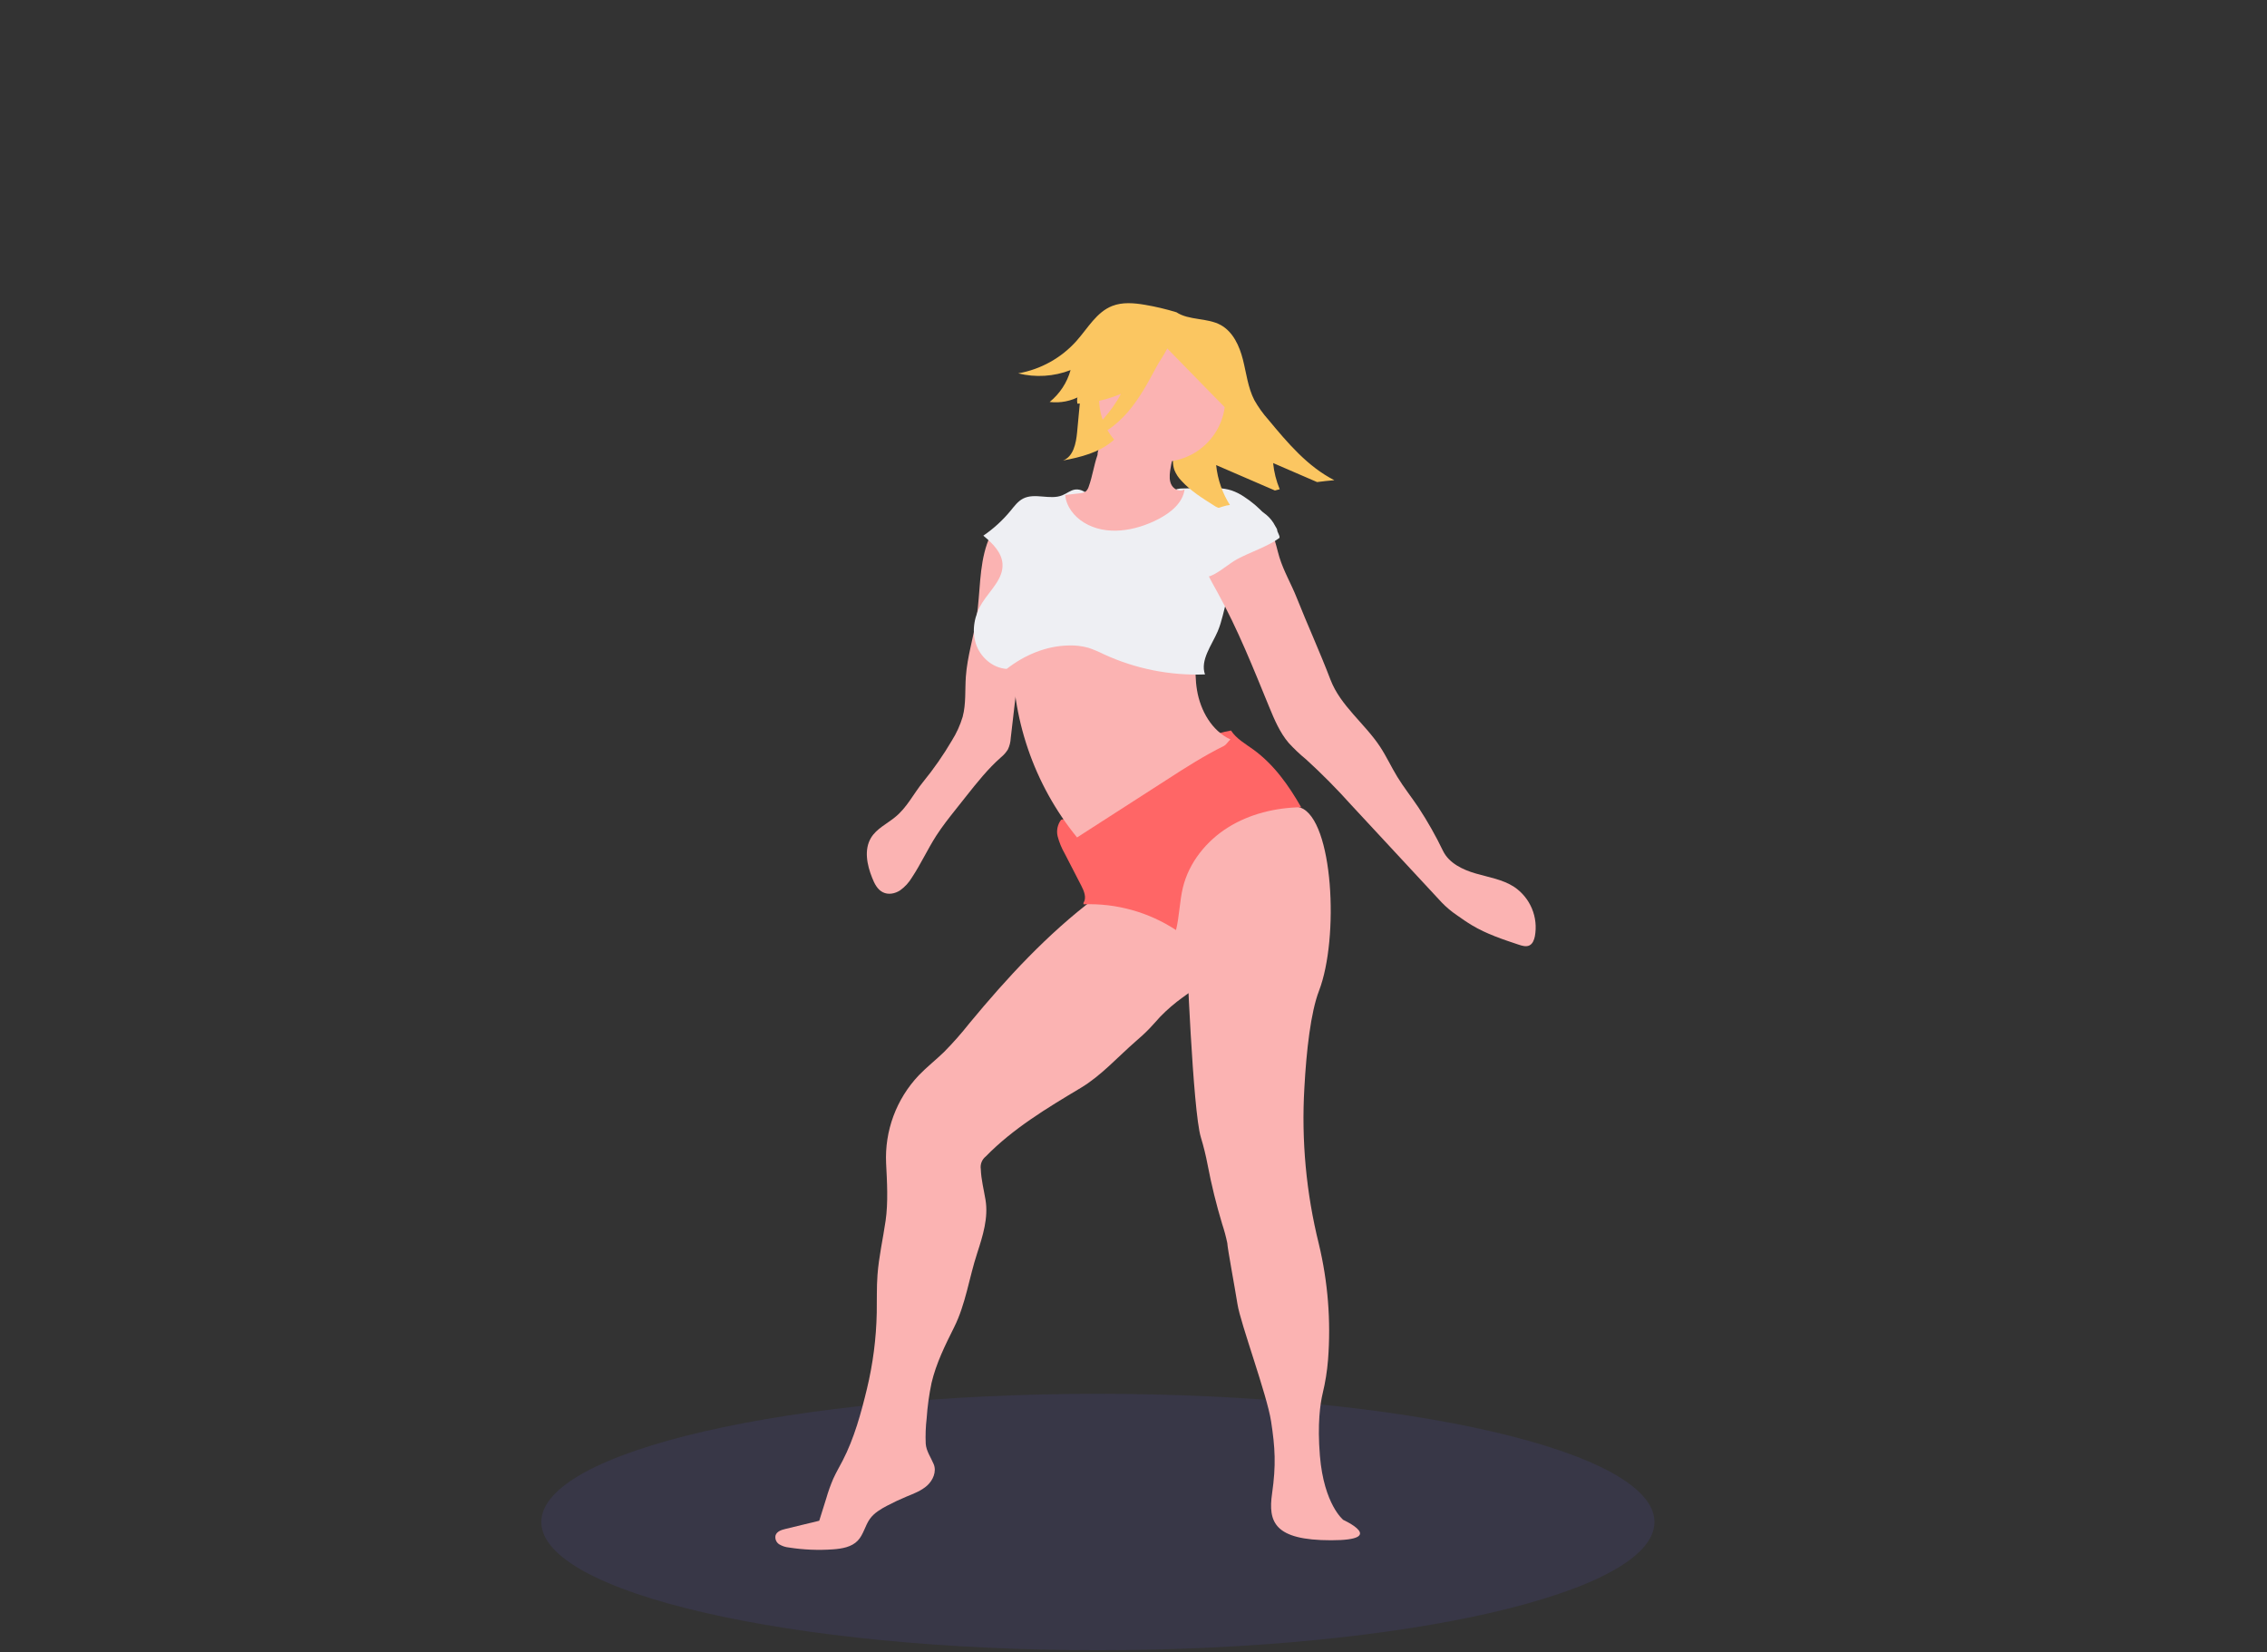 <svg width="1114" height="812" viewBox="0 0 1114 812" fill="none" xmlns="http://www.w3.org/2000/svg">
<rect x="0" y="0" width="1114" height="812" fill="#333333" stroke="none"/>
<g id="undraw_dua_lipa_ixam 1">
<g id="surface">
<path id="Vector" opacity="0.1" d="M539.5 811C690.55 811 813 782.794 813 748C813 713.206 690.55 685 539.5 685C388.45 685 266 713.206 266 748C266 782.794 388.45 811 539.5 811Z" fill="#6C63FF"/>
</g>
<g id="armleft">
<path id="Vector_2" d="M489.264 261.049C487.024 262.319 485.844 264.849 485.014 267.279C481.094 278.719 481.734 291.159 479.944 303.119C478.464 312.999 475.314 322.619 474.614 332.579C474.154 339.169 474.754 345.899 473.054 352.279C471.817 356.388 470.034 360.313 467.754 363.949C463.586 371.049 458.878 377.819 453.674 384.199C448.834 390.139 445.734 396.879 439.754 401.669C435.754 404.919 430.704 407.289 428.024 411.729C424.514 417.539 426.024 425.039 428.554 431.349C429.664 434.189 431.124 437.179 433.864 438.519C436.604 439.859 439.774 439.189 442.254 437.609C444.658 435.899 446.675 433.701 448.174 431.159C452.534 424.569 455.824 417.329 460.094 410.679C462.994 406.169 466.334 401.959 469.674 397.749L474.874 391.189C480.164 384.519 485.494 377.809 491.874 372.189C493.206 371.103 494.351 369.805 495.264 368.349C496.093 366.62 496.569 364.744 496.664 362.829L499.514 338.289C500.604 328.839 502.564 319.209 504.114 309.819C505.894 299.069 507.624 287.739 503.844 277.519C501.126 270.452 495.949 264.603 489.264 261.049V261.049Z" fill="#FBB3B2"/>
</g>
<g id="legleft">
<path id="Vector_3" d="M590.071 477.449C589.561 480.449 589.161 484.449 586.701 486.189C584.841 487.519 582.981 488.849 581.141 490.189C577.235 493.002 573.578 496.147 570.211 499.589C568.341 501.589 566.621 503.669 564.741 505.589C562.631 507.789 560.351 509.809 558.051 511.809C549.281 519.419 541.051 528.709 531.051 534.669C514.541 544.549 497.831 554.579 484.401 568.349C483.48 569.077 482.769 570.036 482.341 571.129C481.912 572.222 481.781 573.409 481.961 574.569C482.131 579.569 483.451 584.699 484.281 589.669C485.751 598.489 482.941 607.399 480.181 615.899C476.181 628.059 474.571 640.829 468.861 652.269C464.451 661.099 460.011 670.029 457.761 679.629C456.557 685.362 455.755 691.173 455.361 697.019C454.874 701.163 454.72 705.34 454.901 709.509C455.151 713.159 457.441 716.229 458.831 719.609C460.301 723.179 458.521 727.409 455.671 730.019C452.821 732.629 449.081 734.019 445.521 735.479C442.241 736.845 439.028 738.355 435.881 740.009C432.741 741.669 429.571 743.539 427.491 746.419C425.081 749.759 424.341 754.189 421.491 757.159C418.491 760.309 413.781 761.109 409.421 761.429C402.161 761.96 394.863 761.658 387.671 760.529C385.984 760.371 384.353 759.834 382.901 758.959C382.187 758.502 381.631 757.837 381.309 757.053C380.987 756.269 380.915 755.405 381.101 754.579C381.731 752.579 384.051 751.859 386.051 751.379C391.291 750.109 397.331 748.679 402.571 747.379L406.021 736.379C406.974 733.073 408.133 729.83 409.491 726.669C410.851 723.669 412.561 720.779 414.081 717.829C419.751 706.889 423.131 694.459 426.031 682.479C428.971 670.258 430.581 657.756 430.831 645.189C430.951 639.009 430.741 632.819 431.191 626.659C431.851 617.659 433.901 608.829 435.191 599.899C436.481 590.969 435.901 580.709 435.431 571.699C435.059 563.781 436.291 555.869 439.052 548.438C441.814 541.008 446.048 534.212 451.501 528.459C455.391 524.409 459.841 520.939 463.871 517.039C468.311 512.541 472.497 507.8 476.411 502.839C494.901 480.479 514.741 458.999 537.891 441.499C543.641 437.149 550.581 436.319 557.251 433.569C561.602 431.776 566.196 430.64 570.881 430.199C571.407 430.111 571.947 430.155 572.451 430.329C572.966 430.613 573.394 431.031 573.691 431.539C573.791 431.689 573.901 431.839 573.991 431.989C581.451 442.909 585.251 455.859 588.931 468.569C589.731 471.479 590.571 474.489 590.071 477.449Z" fill="#FBB3B2"/>
</g>
<g id="legright">
<path id="Vector_4" d="M572.101 444.949L583.101 466.949C583.101 466.949 586.101 545.949 590.101 558.949C591.459 563.419 592.574 567.959 593.441 572.549C595.311 582.333 597.69 592.013 600.571 601.549C601.597 604.637 602.442 607.782 603.101 610.969C603.101 612.969 606.841 632.969 608.101 640.969C609.601 650.469 622.601 685.469 624.601 698.469C626.601 711.469 627.101 719.969 625.101 733.969C623.101 747.969 626.101 756.969 654.101 756.969C682.101 756.969 660.101 746.969 660.101 746.969C660.101 746.969 650.601 739.469 648.601 715.469C647.291 699.719 648.771 689.789 649.951 684.819C651.264 679.393 652.147 673.873 652.591 668.309C654.074 649.168 652.542 629.914 648.051 611.249C641.853 586.251 639.463 560.46 640.961 534.749C641.961 516.279 644.081 497.549 648.151 486.949C658.151 460.949 655.151 402.949 639.151 396.949C623.151 390.949 590.151 396.949 590.151 396.949L572.101 444.949Z" fill="#FBB3B2"/>
</g>
<g id="torso">
<path id="Vector_5" d="M532.431 444.429C548.53 443.824 564.419 448.245 577.891 457.079C579.551 450.409 579.661 442.769 581.301 436.079C584.301 423.859 592.781 413.329 603.441 406.649C614.101 399.969 626.811 396.929 639.391 396.719C633.211 385.909 625.991 375.719 615.911 368.389C611.981 365.549 607.561 363.079 604.911 359.019C600.851 359.789 597.261 360.569 593.721 362.709L547.461 390.709C543.03 393.493 538.457 396.047 533.761 398.359C529.777 400.232 525.638 401.758 521.391 402.919C520.547 404.05 519.959 405.352 519.667 406.733C519.375 408.114 519.387 409.543 519.701 410.919C520.478 413.912 521.652 416.787 523.191 419.469L531.321 435.229C532.681 437.869 534.041 441.129 532.471 443.649C531.821 444.639 532.681 443.239 532.431 444.429Z" fill="#FF6666"/>
<path id="Vector_6" d="M497.621 318.849C496.762 352.542 507.985 385.43 529.261 411.569L573.021 383.419C582.281 377.419 591.581 371.479 601.451 366.579C602.661 365.969 603.571 364.239 604.641 363.409C595.471 359.159 589.931 349.279 588.231 339.319C586.531 329.359 588.081 319.149 589.631 309.159C578.461 305.949 566.761 305.029 555.151 304.799C534.451 304.369 514.061 306.279 497.621 318.849Z" fill="#FBB3B2"/>
<path id="Vector_7" d="M549.791 252.509C547.301 254.079 543.901 253.029 541.661 251.109C539.421 249.189 537.961 246.569 535.961 244.329C533.961 242.089 531.271 240.199 528.351 240.579C526.041 240.889 524.161 242.579 522.001 243.419C516.001 245.879 508.531 242.039 502.731 245.039C500.211 246.339 498.461 248.729 496.661 250.929C492.783 255.657 488.251 259.809 483.201 263.259C487.631 266.939 492.271 271.389 492.631 277.139C493.091 284.479 486.551 290.059 482.631 296.269C478.911 302.149 477.391 309.619 479.511 316.269C481.631 322.919 487.741 328.329 494.691 328.729C503.431 321.909 514.131 317.389 525.221 317.219C528.467 317.106 531.712 317.49 534.841 318.359C537.46 319.25 540.013 320.322 542.481 321.569C558.027 328.71 575.036 332.095 592.131 331.449C589.661 324.449 595.441 317.119 598.361 310.319C600.521 305.269 601.361 299.769 602.981 294.539C607.121 281.623 616.128 270.828 628.091 264.439C625.601 255.919 618.671 248.869 611.231 244.049C609.369 242.794 607.353 241.786 605.231 241.049C600.951 239.649 596.341 239.729 591.841 239.829L581.071 240.059C580.196 240.04 579.321 240.137 578.471 240.349C577.323 240.793 576.261 241.432 575.331 242.239C567.861 247.799 557.671 247.569 549.791 252.509Z" fill="#EEEFF3"/>
</g>
<g id="head">
<path id="Vector_8" d="M539.321 223.569C537.531 228.639 536.851 234.069 535.001 239.129C534.742 240.008 534.268 240.809 533.621 241.459C532.681 242.095 531.576 242.442 530.441 242.459L523.441 243.259C523.921 248.929 527.851 253.889 532.711 256.849C543.561 263.469 557.831 261.009 569.111 255.169C575.181 252.039 581.291 247.169 582.111 240.429C580.111 241.919 577.111 240.709 575.821 238.579C574.531 236.449 574.681 233.799 575.011 231.349C575.593 227.044 576.74 222.834 578.421 218.829C578.754 218.218 578.894 217.521 578.821 216.829C578.521 215.549 576.931 215.149 575.621 214.989C567.681 214.049 559.041 211.989 551.061 212.079C546.401 212.139 539.321 217.949 539.321 223.569Z" fill="#FBB3B2"/>
<path id="Vector_9" d="M623.331 206.329C620.676 203.362 618.349 200.116 616.391 196.649C613.221 190.509 612.471 183.449 610.771 176.739C609.071 170.029 605.941 163.109 599.881 159.739C593.201 156.089 584.281 157.539 578.091 153.459C573.018 151.91 567.851 150.687 562.621 149.799C557.261 148.899 551.621 148.379 546.541 150.369C538.861 153.369 534.541 161.289 529.041 167.489C521.548 175.905 511.431 181.543 500.331 183.489C508.875 185.625 517.87 185.062 526.081 181.879C524.362 188.042 520.77 193.517 515.801 197.549C521.043 198.186 526.351 197.142 530.961 194.569C530.401 200.509 529.845 206.452 529.291 212.399C528.781 217.859 527.491 224.399 522.351 226.319C531.091 224.689 540.111 222.419 546.851 216.619C551.701 212.449 554.971 206.779 558.161 201.229C562.491 193.669 566.961 185.569 566.511 176.869C568.388 180.784 571.516 183.961 575.401 185.899C579.285 187.837 583.705 188.425 587.961 187.569C578.961 196.109 577.471 209.689 576.531 222.059C576.301 225.059 576.091 228.179 577.121 231.059C577.941 233.053 579.144 234.867 580.661 236.399C585.151 241.289 590.861 244.859 596.491 248.399C597.485 249.128 598.63 249.623 599.841 249.849C601.271 249.867 602.681 249.523 603.941 248.849L604.611 248.569C600.737 242.546 598.338 235.693 597.611 228.569L626.491 241.059L628.851 240.439C627.136 236.334 626.044 231.996 625.611 227.569L647.221 236.919C650.031 236.539 652.861 236.229 655.691 235.999C642.521 229.279 632.731 217.649 623.331 206.329Z" fill="#FBC661"/>
<path id="Vector_10" d="M571.101 226.949C588.222 226.949 602.101 213.07 602.101 195.949C602.101 178.828 588.222 164.949 571.101 164.949C553.981 164.949 540.101 178.828 540.101 195.949C540.101 213.07 553.981 226.949 571.101 226.949Z" fill="#FBB3B2"/>
<path id="Vector_11" d="M601.311 180.509C600.071 177.229 598.871 173.859 596.801 171.029C593.271 166.209 587.631 163.479 582.121 161.189C580.681 160.589 579.121 160.009 577.611 160.529C576.528 161.025 575.626 161.846 575.031 162.879C573.591 158.089 568.361 156.349 563.681 157.139C554.171 158.749 547.681 167.319 542.121 175.229L532.961 188.299C530.861 191.299 528.651 194.809 529.431 198.389C536.791 198.086 544.034 196.453 550.811 193.569C546.251 202.419 539.021 209.569 531.901 216.569C540.661 214.879 548.301 209.329 554.141 202.569C559.981 195.809 564.231 187.869 568.441 179.999C569.781 177.489 572.031 174.419 573.601 171.259L593.431 191.569C603.951 202.399 614.651 213.379 627.711 220.969C614.961 210.829 607.101 195.759 601.311 180.509Z" fill="#FBC661"/>
</g>
<g id="armright">
<path id="Vector_12" d="M590.321 272.839C591.521 279.409 595.051 285.269 598.271 291.109C608.211 309.109 615.821 328.279 623.621 347.299C626.201 353.569 628.861 359.949 633.251 365.109C635.919 368.018 638.79 370.735 641.841 373.239C649.587 380.304 656.97 387.757 663.961 395.569L708.401 443.459C710.722 445.876 713.297 448.035 716.081 449.899C718.451 451.569 720.821 453.239 723.311 454.719C730.471 459.009 738.471 461.669 746.391 464.299C748.081 464.859 749.981 465.409 751.571 464.619C753.161 463.829 753.881 461.919 754.231 460.159C755.088 455.556 754.58 450.803 752.769 446.485C750.959 442.168 747.925 438.474 744.041 435.859C738.421 432.209 731.581 431.149 725.151 429.279C718.721 427.409 712.041 424.209 709.101 418.189C705.573 410.853 701.564 403.757 697.101 396.949C693.671 391.809 689.791 386.949 686.571 381.679C683.631 376.839 681.261 371.679 678.131 366.929C670.571 355.499 658.681 346.839 653.791 334.029C648.581 320.369 642.571 307.269 637.171 293.679C634.521 286.999 630.811 280.739 628.701 273.869C627.611 270.329 626.961 266.639 625.551 263.219C624.141 259.799 621.811 256.529 618.411 255.059C612.911 255.259 609.511 260.859 605.751 264.889C601.755 269.338 596.264 272.167 590.321 272.839V272.839Z" fill="#FBB3B2"/>
<path id="Vector_13" d="M608.021 274.759C613.941 271.539 623.211 268.479 628.601 264.449C629.351 263.889 627.541 261.389 627.601 260.449C627.601 259.929 626.841 258.929 626.601 258.449C622.471 250.139 611.771 246.579 602.681 248.449C599.67 249.19 596.749 250.26 593.971 251.639C591.845 252.442 589.888 253.636 588.201 255.159C585.641 257.779 584.891 261.659 584.591 265.309C584.341 268.419 584.331 271.669 585.591 274.539C587.181 278.229 590.411 284.809 594.881 283.049C599.091 281.389 603.841 277.039 608.021 274.759Z" fill="#EEEFF3"/>
</g>
</g>
</svg>
